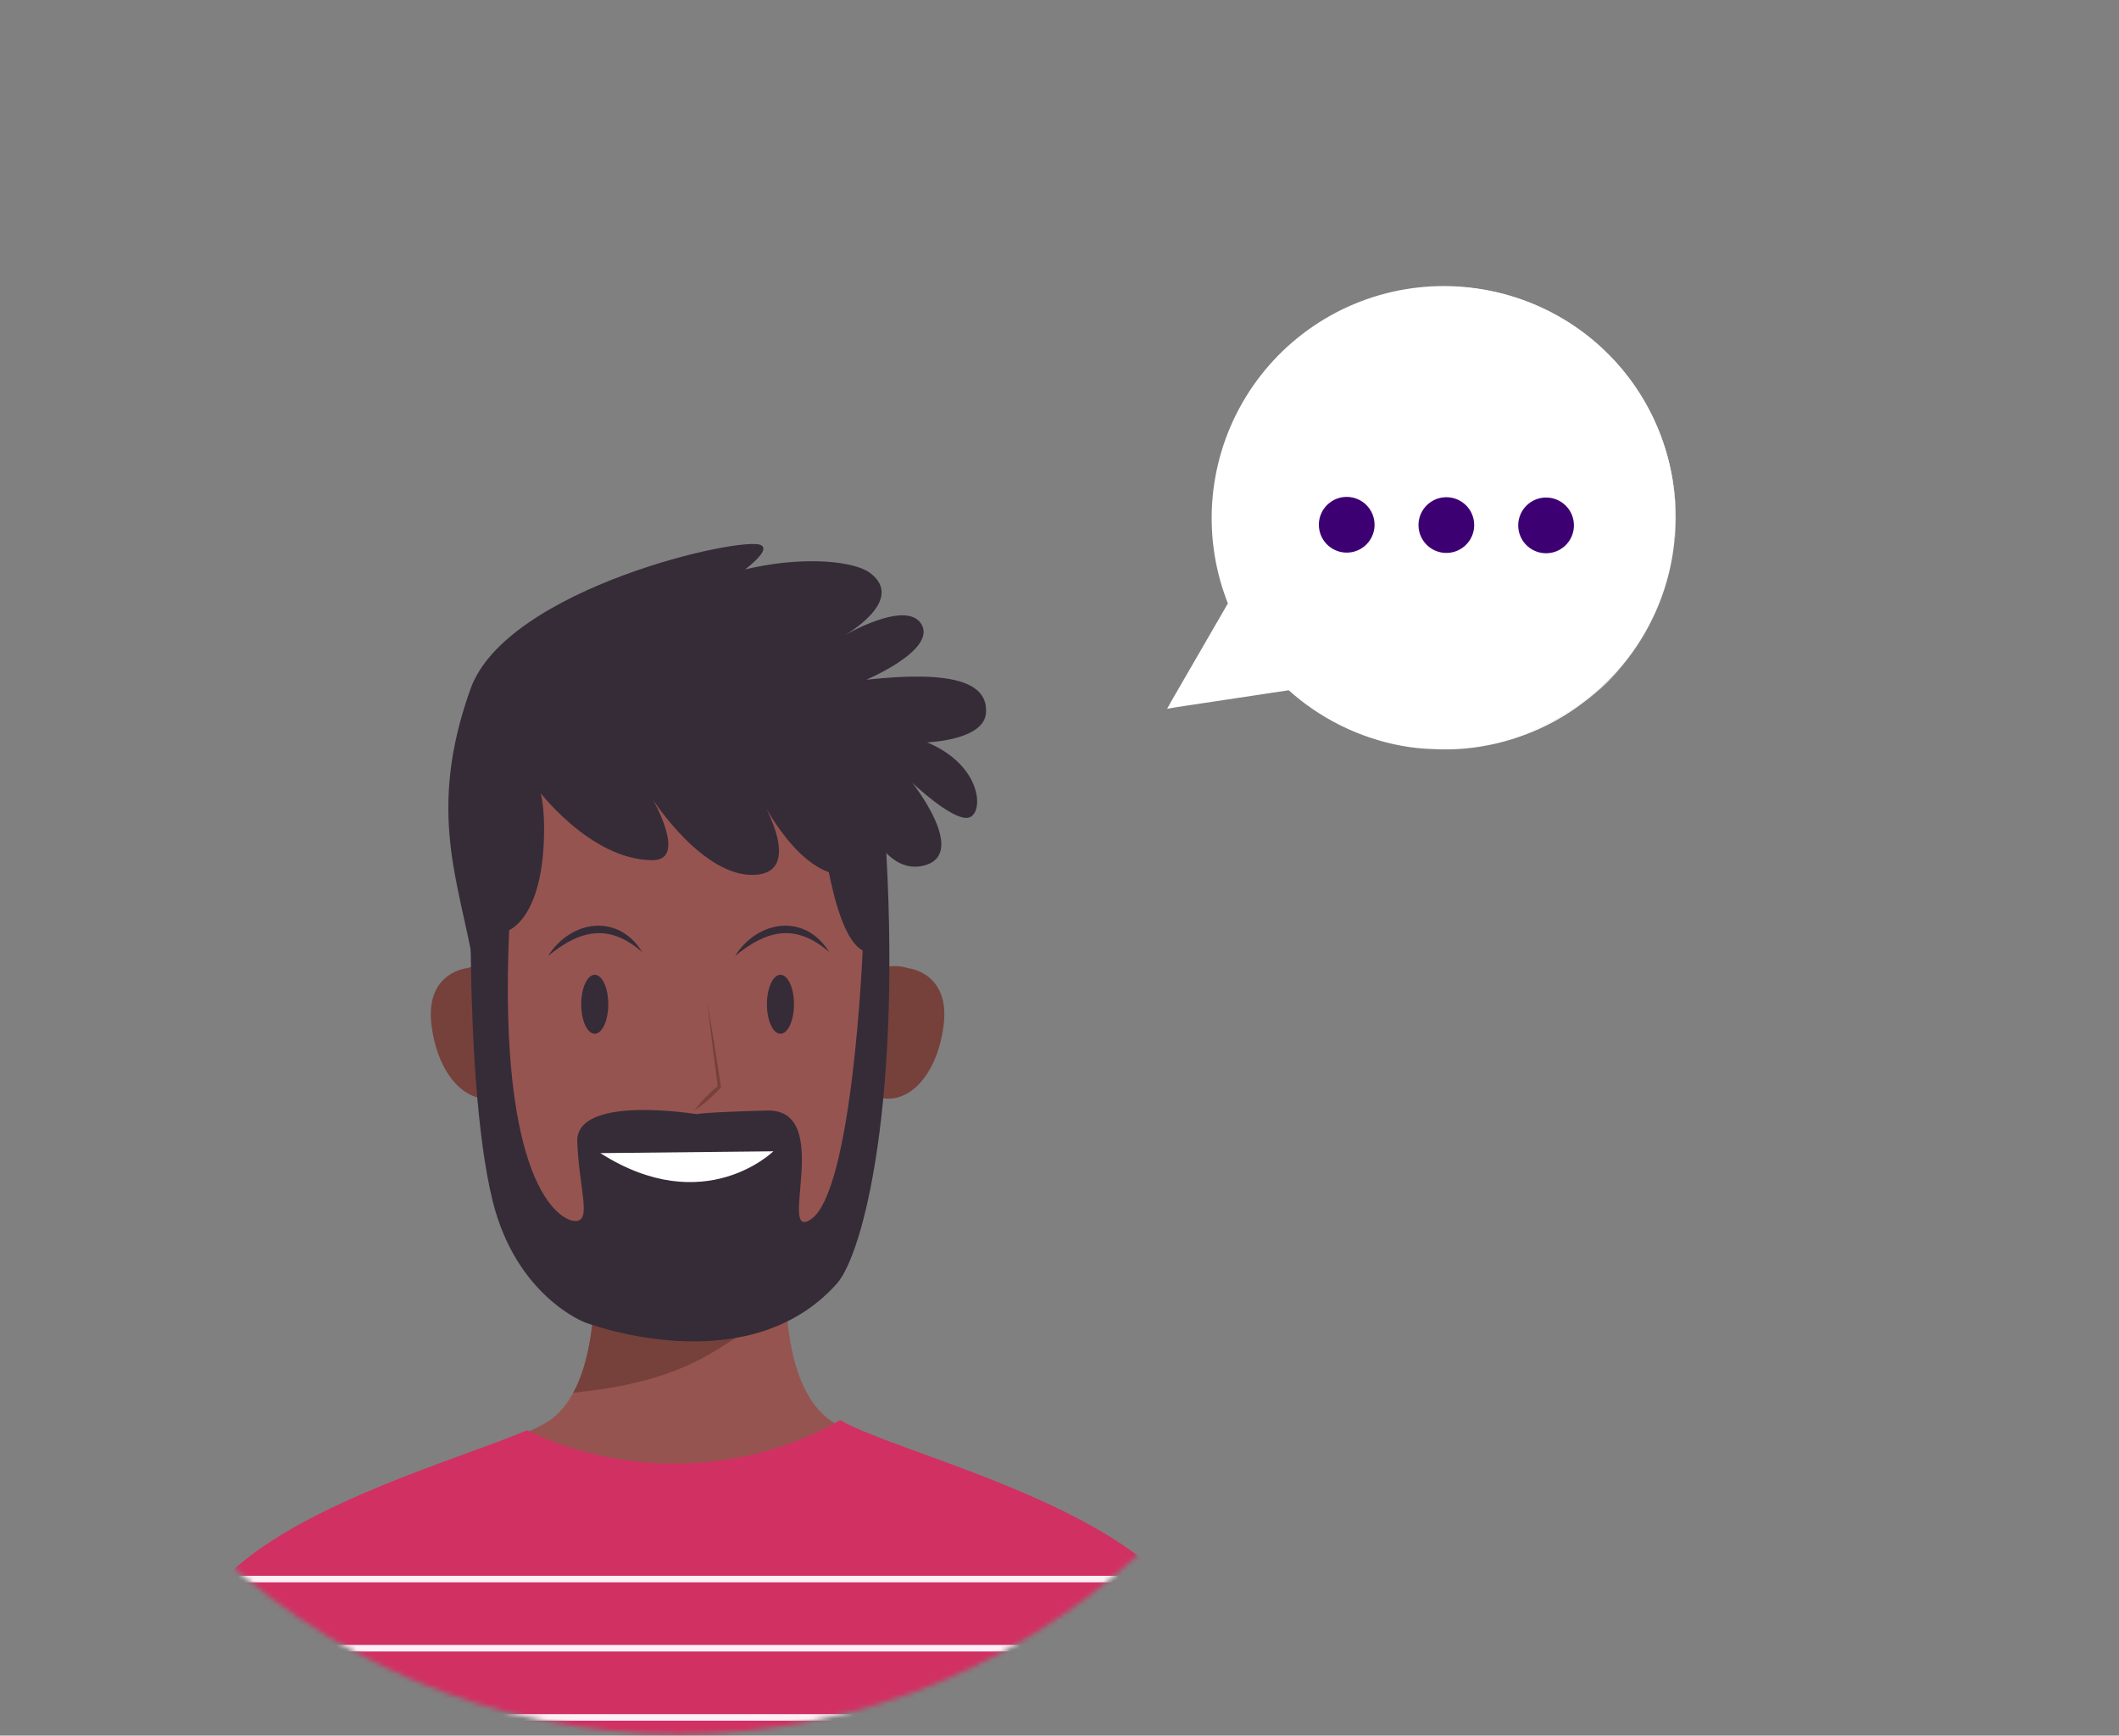 <svg width="431" height="353" viewBox="0 0 431 353" fill="none" xmlns="http://www.w3.org/2000/svg">
<rect x="0" y="0" width="431" height="353" fill="#808080" stroke="none"/>
<path d="M340.54 110.367C339.605 118.973 336.297 127.15 330.986 133.986C325.675 140.821 318.569 146.047 310.461 149.08C302.353 152.113 293.562 152.834 285.069 151.162C276.575 149.491 268.713 145.492 262.359 139.613L238.933 143.027L250.697 122.859C247.797 115.732 246.718 107.994 247.559 100.345C248.178 94.211 250.005 88.261 252.933 82.837C255.861 77.412 259.834 72.62 264.622 68.738C269.41 64.855 274.919 61.957 280.831 60.212C286.744 58.468 292.943 57.91 299.072 58.571C305.201 59.231 311.138 61.098 316.543 64.064C321.947 67.029 326.712 71.034 330.562 75.849C334.412 80.663 337.272 86.191 338.976 92.116C340.681 98.04 341.196 104.243 340.494 110.367L340.54 110.367Z" fill="white"/>
<path d="M340.54 110.367C339.614 118.981 336.324 127.17 331.033 134.03C329.719 135.736 328.301 137.36 326.788 138.894C325.22 140.373 323.566 141.76 321.836 143.045C318.388 145.652 314.588 147.755 310.548 149.291C306.51 150.858 302.272 151.852 297.959 152.246C295.798 152.442 293.626 152.476 291.46 152.348C289.291 152.291 287.129 152.062 284.995 151.664C276.372 150.053 268.367 146.072 261.879 140.168L262.434 140.339L239.069 143.861L237.386 144.164L238.24 142.623L249.943 122.394L249.94 123.197C247.231 116.549 246.073 109.371 246.556 102.208C247.038 95.046 249.148 88.087 252.725 81.863C256.302 75.639 261.251 70.312 267.197 66.289C273.142 62.266 279.927 59.652 287.035 58.646C294.143 57.64 301.387 58.269 308.215 60.484C315.044 62.699 321.277 66.443 326.441 71.43C331.604 76.417 335.562 82.516 338.014 89.264C340.465 96.011 341.345 103.229 340.586 110.367L340.54 110.367ZM340.54 110.367C341.295 103.335 340.43 96.224 338.01 89.578C335.59 82.932 331.68 76.93 326.58 72.03C321.479 67.13 315.325 63.464 308.587 61.312C301.85 59.16 294.71 58.58 287.713 59.617C280.776 60.629 274.162 63.216 268.38 67.18C262.66 71.177 257.873 76.364 254.347 82.385C250.876 88.436 248.818 95.194 248.325 102.153C247.872 109.126 248.983 116.112 251.578 122.6L251.747 123.017L251.514 123.387L239.688 143.523L238.858 142.286L262.268 139.088L262.593 139.089L262.823 139.306C269.05 145.173 276.787 149.19 285.167 150.908C287.257 151.335 289.378 151.6 291.509 151.7C293.636 151.853 295.771 151.86 297.899 151.721C302.17 151.408 306.377 150.497 310.395 149.013C314.433 147.568 318.236 145.536 321.682 142.983C323.408 141.709 325.062 140.338 326.634 138.878C328.151 137.361 329.574 135.752 330.894 134.06C336.243 127.209 339.582 119.006 340.54 110.367Z" fill="white"/>
<path d="M320.132 106.859C320.132 107.98 319.798 109.076 319.175 110.008C318.551 110.939 317.665 111.665 316.629 112.093C315.593 112.521 314.453 112.631 313.354 112.411C312.254 112.191 311.245 111.649 310.454 110.855C309.663 110.061 309.125 109.05 308.909 107.95C308.692 106.849 308.807 105.71 309.239 104.675C309.67 103.641 310.399 102.757 311.333 102.137C312.267 101.517 313.364 101.188 314.485 101.192C315.228 101.192 315.964 101.339 316.651 101.624C317.337 101.909 317.96 102.327 318.485 102.854C319.009 103.38 319.425 104.005 319.707 104.692C319.99 105.38 320.134 106.116 320.132 106.859Z" fill="#3D0072"/>
<path d="M299.849 106.795C299.848 107.917 299.515 109.013 298.89 109.945C298.266 110.877 297.379 111.603 296.342 112.03C295.305 112.458 294.164 112.567 293.065 112.346C291.965 112.124 290.956 111.581 290.165 110.785C289.375 109.99 288.838 108.977 288.624 107.876C288.409 106.775 288.526 105.635 288.96 104.601C289.394 103.566 290.125 102.684 291.061 102.066C291.997 101.447 293.096 101.121 294.217 101.128C295.716 101.132 297.151 101.732 298.207 102.795C299.263 103.858 299.854 105.297 299.849 106.795Z" fill="#3D0072"/>
<path d="M279.583 106.729C279.583 107.85 279.25 108.946 278.626 109.878C278.002 110.809 277.116 111.535 276.08 111.963C275.044 112.391 273.904 112.501 272.805 112.281C271.706 112.061 270.696 111.519 269.905 110.725C269.114 109.931 268.576 108.92 268.36 107.82C268.143 106.72 268.258 105.58 268.69 104.545C269.122 103.511 269.851 102.627 270.784 102.007C271.718 101.387 272.815 101.058 273.936 101.062C275.436 101.066 276.873 101.666 277.931 102.728C278.99 103.791 279.584 105.23 279.583 106.729Z" fill="#3D0072"/>
<mask id="mask0_3352_71090" style="mask-type:alpha" maskUnits="userSpaceOnUse" x="0" y="76" width="277" height="277">
<path d="M276.085 214.618C276.085 290.857 214.282 352.661 138.043 352.661C61.804 352.661 0 290.857 0 214.618C0 138.379 61.804 76.576 138.043 76.576C214.282 76.576 276.085 138.379 276.085 214.618Z" fill="white"/>
</mask>
<g mask="url(#mask0_3352_71090)">
<path d="M241.66 331.071C232.757 307.134 178.277 295.704 168.738 288.765C156.492 279.854 160.391 250.358 160.391 250.358L140.353 250.885L120.316 250.358C120.316 250.358 124.215 279.862 111.969 288.765C102.43 295.704 47.95 307.134 39.047 331.071C30.137 355.007 26.801 376.164 26.801 376.164H139.249H141.473H253.92C253.906 376.164 250.57 355.007 241.66 331.071Z" fill="#965450"/>
<path d="M116.598 283.27C125.977 282.309 135.408 280.41 143.574 275.84C149.531 272.511 154.889 268.576 159.864 264.149C159.568 256.568 160.384 250.351 160.384 250.351L140.347 250.878L120.309 250.351C120.309 250.351 123.082 271.348 116.598 283.27Z" fill="#76413B"/>
<path d="M243.243 330.739C234.563 307.424 182.971 295.885 170.884 288.831C161.338 294.383 149.691 297.654 137.113 297.654C126.181 297.654 115.956 295.185 107.198 290.896C90.258 298.109 46.999 309.568 39.114 330.739C30.138 354.849 26.773 376.165 26.773 376.165H140.052H142.297H255.576C255.583 376.165 252.218 354.857 243.243 330.739Z" fill="#D13062"/>
<path d="M19.91 335.222H258.063" stroke="#FFEEF6" stroke-width="1.327" stroke-miterlimit="10"/>
<path d="M19.91 349.294H258.063" stroke="#FFEEF6" stroke-width="1.327" stroke-miterlimit="10"/>
<path d="M19.91 321.156H258.063" stroke="#FFEEF6" stroke-width="1.327" stroke-miterlimit="10"/>
<path d="M106.7 204.36C103.465 194.316 95.797 196.641 95.082 196.887C94.331 196.973 86.41 198.15 87.775 208.613C89.154 219.134 95.255 224.838 100.982 223.163C106.874 222.224 109.957 214.462 106.7 204.36Z" fill="#76413B"/>
<path d="M172.996 204.36C176.231 194.316 183.899 196.641 184.614 196.887C185.365 196.973 193.286 198.15 191.921 208.613C190.542 219.134 184.441 224.838 178.715 223.163C172.822 222.224 169.739 214.462 172.996 204.36Z" fill="#76413B"/>
<path d="M179.678 188.562C175.671 144.545 142.203 147.007 139.048 147.339C135.892 147.007 102.424 144.545 98.417 188.562C94.38 232.846 114.107 261.765 139.048 260.177C163.988 261.765 183.715 232.846 179.678 188.562Z" fill="#965450"/>
<path d="M141.266 225.821C142.638 223.915 144.306 222.297 146.096 220.803L146.002 221.084L144.876 212.347C144.529 209.43 144.154 206.52 143.829 203.596C144.334 206.491 144.797 209.387 145.28 212.289L146.645 220.99L146.667 221.135C145.035 222.889 143.295 224.521 141.266 225.821Z" fill="#76413B"/>
<path d="M118.219 204.253C118.219 207.568 119.446 210.254 120.97 210.254C122.486 210.254 123.721 207.568 123.721 204.253C123.721 200.939 122.493 198.253 120.97 198.253C119.446 198.253 118.219 200.939 118.219 204.253Z" fill="#352C38"/>
<path d="M155.992 204.253C155.992 207.568 157.22 210.254 158.743 210.254C160.26 210.254 161.494 207.568 161.494 204.253C161.494 200.939 160.267 198.253 158.743 198.253C157.22 198.253 155.992 200.939 155.992 204.253Z" fill="#352C38"/>
<path d="M111.477 194.433C116.127 187.075 125.752 185.696 130.626 193.639C123.882 187.769 117.997 189.075 111.477 194.433Z" fill="#352C38"/>
<path d="M149.508 194.433C154.158 187.075 163.783 185.696 168.657 193.639C161.913 187.769 156.028 189.075 149.508 194.433Z" fill="#352C38"/>
<path d="M122.287 232.234L159.38 231.88C159.38 231.88 143.256 246.842 122.287 232.234Z" fill="white"/>
<path d="M96.076 163.326C96.076 163.326 93.83 218.377 100.192 244.213C104.986 263.665 118.915 268.929 118.915 268.929C118.915 268.929 151.87 281.659 170.218 261.066C175.504 255.138 183.699 223.995 179.952 168.193L166.471 162.576C166.471 162.576 168.716 189.913 175.46 193.285C175.46 193.285 173.475 242.14 164.976 247.96C157.863 252.827 169.843 225.489 155.986 225.865C142.13 226.24 141.754 226.616 141.754 226.616C141.754 226.616 117.038 222.5 117.413 232.234C117.789 241.967 120.41 248.336 117.038 248.336C113.666 248.336 101.311 240.472 103.557 189.169C103.557 189.169 110.669 186.548 110.669 168.576C110.676 144.935 96.076 163.326 96.076 163.326Z" fill="#352C38"/>
<path d="M122.113 234.526L157.301 234.155C157.301 234.155 143.231 247.999 122.113 234.526Z" fill="white"/>
<path d="M109.181 160.337C109.181 160.337 119.954 174.945 132.771 174.945C139.883 174.945 132.771 162.59 132.771 162.59C132.771 162.59 142.88 178.317 153.364 177.941C163.849 177.566 154.859 162.59 154.859 162.59C154.859 162.59 162.722 178.692 172.463 177.941C182.196 177.191 173.958 161.464 173.958 161.464C173.958 161.464 178.449 178.317 187.814 176.071C197.179 173.826 185.569 159.218 185.569 159.218C185.569 159.218 193.432 166.706 196.804 166.331C200.176 165.955 200.176 155.846 188.565 150.979C188.565 150.979 200.176 150.604 200.551 144.986C200.977 138.625 193.439 136.372 176.21 138.242C176.21 138.242 190.442 132.249 187.446 127.007C184.449 121.765 171.719 129.252 171.719 129.252C171.719 129.252 184.449 122.14 176.961 116.522C170.817 111.915 138.764 112.031 119.29 135.246C119.29 135.246 159.733 113.901 154.866 110.905C151.429 108.789 103.043 119.598 95.7 140.112C86.71 165.204 93.454 179.436 96.357 196.52L109.181 160.337Z" fill="#352C38"/>
</g>
</svg>
